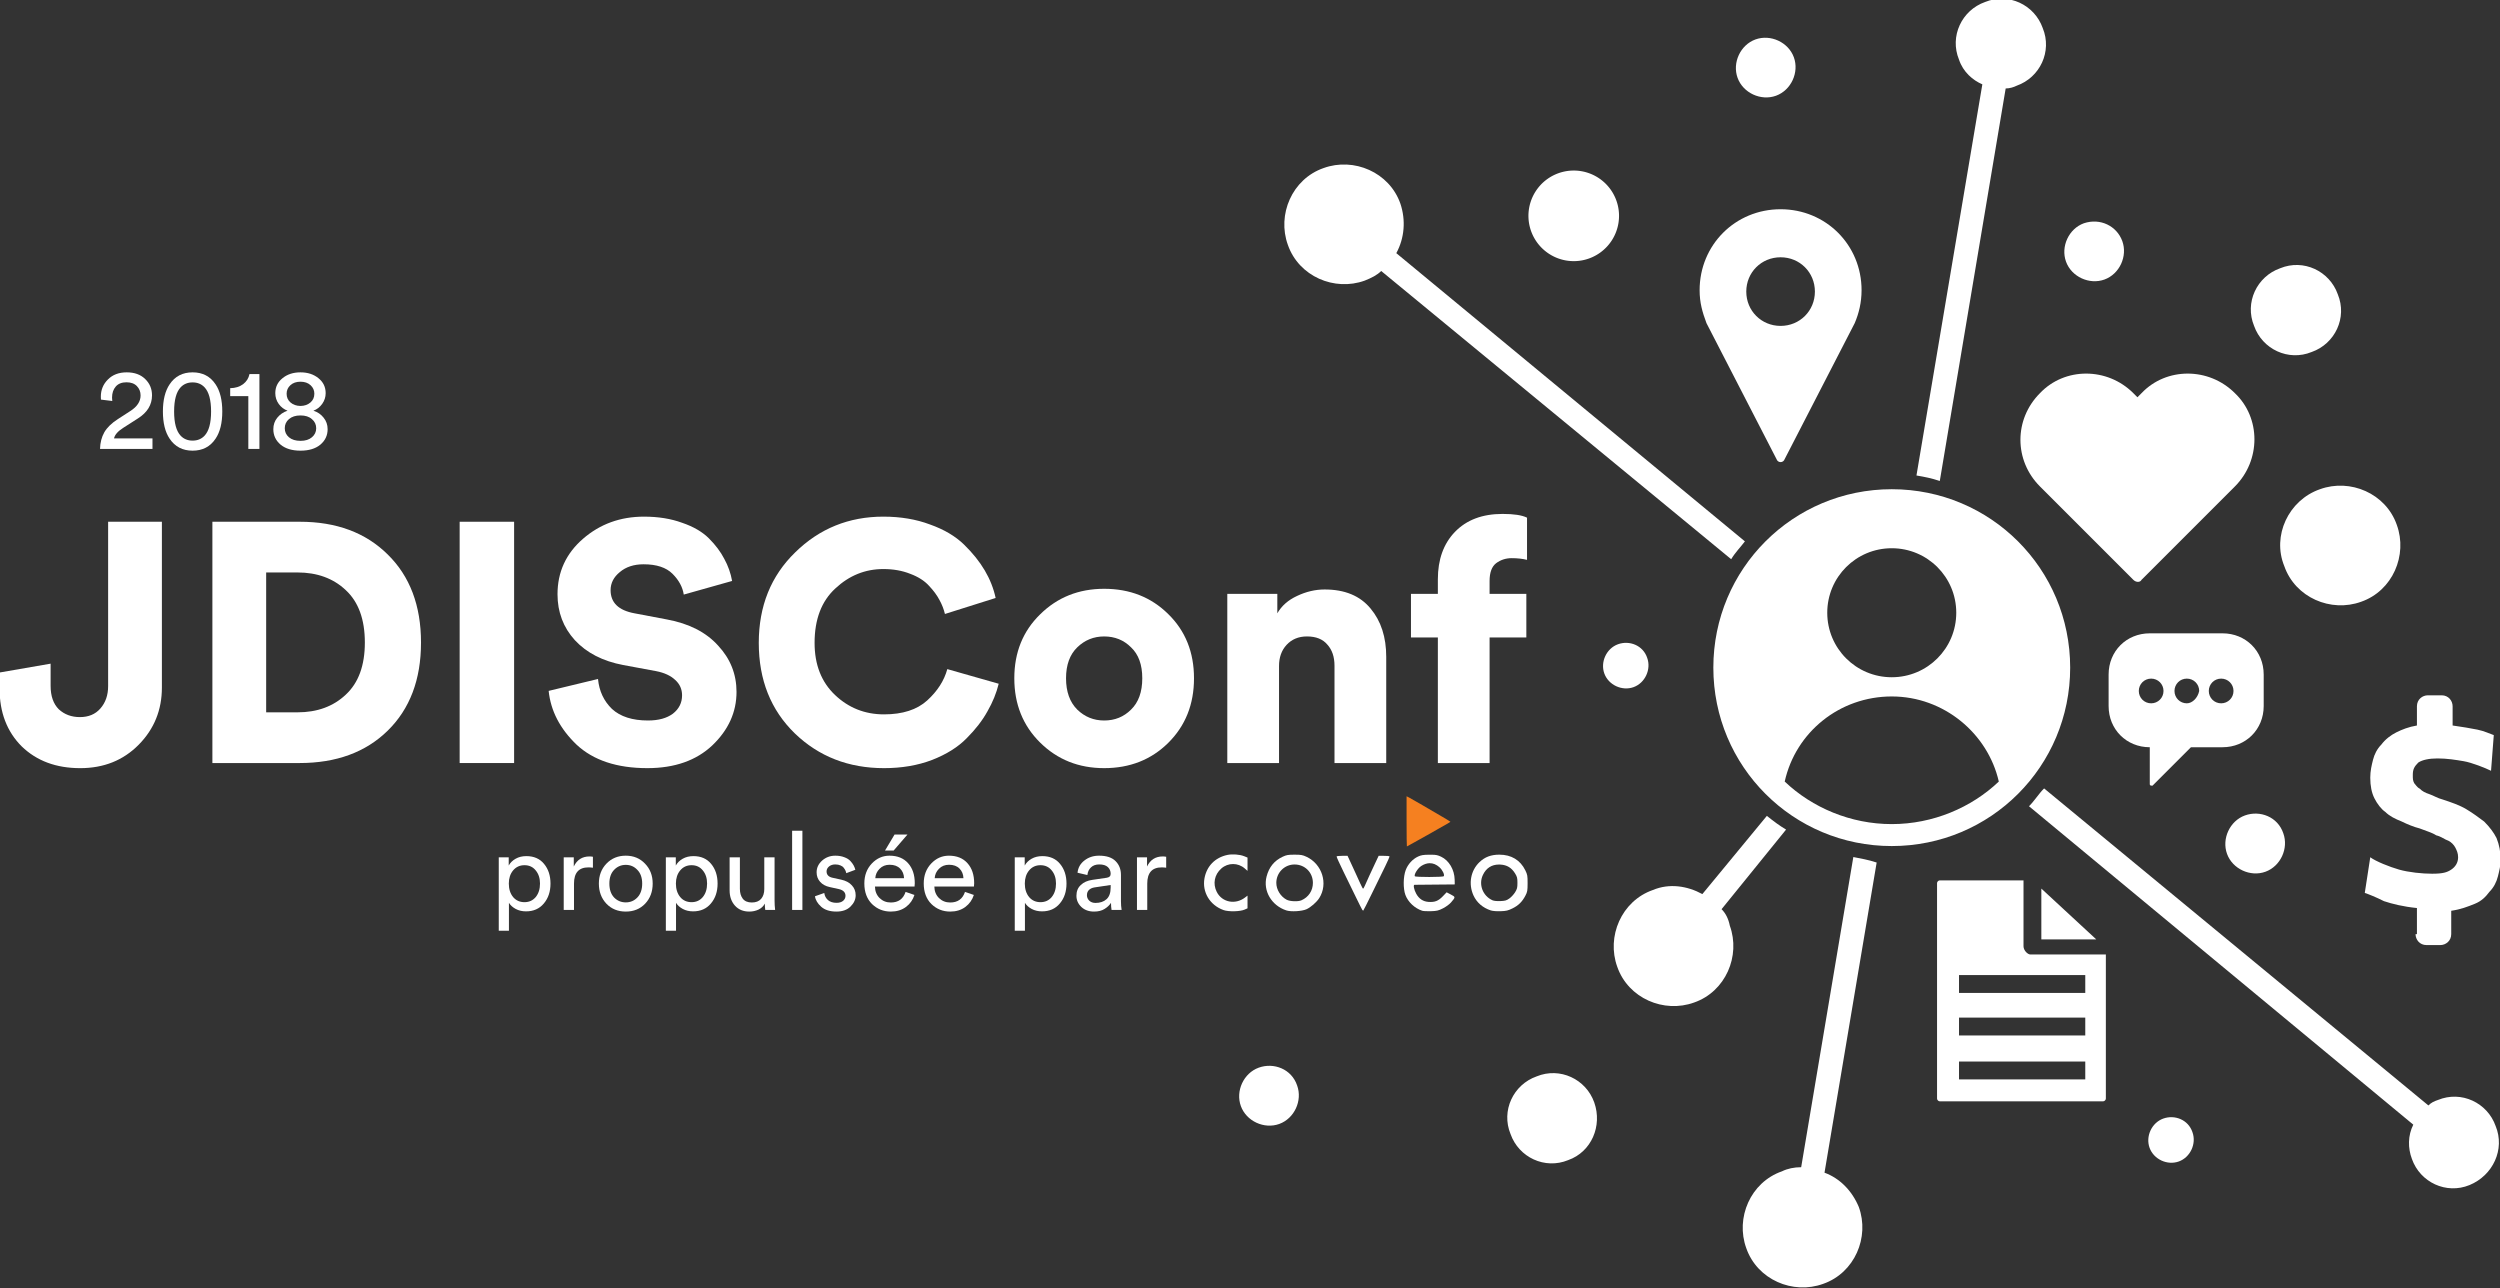 <?xml version="1.0" encoding="UTF-8" standalone="no"?>
<!-- Created with Inkscape (http://www.inkscape.org/) -->

<svg
   xmlns:dc="http://purl.org/dc/elements/1.1/"
   xmlns:cc="http://creativecommons.org/ns#"
   xmlns:rdf="http://www.w3.org/1999/02/22-rdf-syntax-ns#"
   xmlns:svg="http://www.w3.org/2000/svg"
   xmlns="http://www.w3.org/2000/svg"
   xmlns:sodipodi="http://sodipodi.sourceforge.net/DTD/sodipodi-0.dtd"
   xmlns:inkscape="http://www.inkscape.org/namespaces/inkscape"
   width="1599.442mm"
   height="824.162mm"
   viewBox="0 0 5667.314 2920.261"
   id="svg2"
   version="1.1"
   inkscape:version="0.91 r13725"
   sodipodi:docname="logo.svg">
  <rect x="0" y="0" width="5667.314" height="2920.261" fill="#333333" stroke="none"/>
  <defs
     id="defs4" />
  <sodipodi:namedview
     id="base"
     pagecolor="#ffffff"
     bordercolor="#666666"
     borderopacity="1.0"
     inkscape:pageopacity="0.0"
     inkscape:pageshadow="2"
     inkscape:zoom="0.087500002"
     inkscape:cx="1570.7522"
     inkscape:cy="432.8478"
     inkscape:document-units="px"
     inkscape:current-layer="text4190"
     showgrid="false"
     inkscape:window-width="1366"
     inkscape:window-height="752"
     inkscape:window-x="0"
     inkscape:window-y="16"
     inkscape:window-maximized="0"
     fit-margin-top="0"
     fit-margin-left="0"
     fit-margin-right="0"
     fit-margin-bottom="0" />
  <g
     inkscape:label="Calque 1"
     inkscape:groupmode="layer"
     id="layer1"
     transform="translate(-2655.755,6176.412)">
    <g
       transform="matrix(0.378,0,0,0.378,1883.028,-1707.554)"
       style="font-style:normal;font-variant:normal;font-weight:normal;font-stretch:normal;font-size:2040.98px;line-height:125%;font-family:FreeMono;-inkscape-font-specification:FreeMono;letter-spacing:0px;word-spacing:0px;fill:#ffffff;fill-opacity:1;stroke:none;stroke-width:1px;stroke-linecap:butt;stroke-linejoin:miter;stroke-opacity:1"
       id="flowRoot4138">
      <path
         d="m 2041.614,-7693.28 0,-95.926 306.147,-53.065 0,132.664 q 0,91.844 48.983,140.828 51.025,46.943 126.541,46.943 77.557,0 122.459,-51.025 46.943,-53.066 46.943,-134.705 l 0,-985.794 322.475,0 0,993.957 q 0,202.057 -138.787,342.885 -138.787,140.828 -351.049,140.828 -216.344,0 -351.049,-130.623 -132.664,-132.664 -132.664,-346.967 z"
         style="font-style:normal;font-variant:normal;font-weight:900;font-stretch:normal;line-height:100%;font-family:'Circular Std Black';-inkscape-font-specification:'Circular Std Black, Heavy';fill:#ffffff;fill-opacity:1"
         id="path6335" />
      <path
         d="m 3640.436,-7550.412 187.77,0 q 177.565,0 289.819,-106.131 114.295,-106.131 114.295,-312.27 0,-208.18 -114.295,-314.311 -112.254,-106.131 -289.819,-106.131 l -187.77,0 0,838.843 z m 200.016,304.106 -522.491,0 0,-1447.055 524.532,0 q 328.598,0 526.573,195.934 200.016,195.934 200.016,528.614 0,332.68 -200.016,528.614 -197.975,193.893 -528.614,193.893 z"
         style="font-style:normal;font-variant:normal;font-weight:900;font-stretch:normal;line-height:100%;font-family:'Circular Std Black';-inkscape-font-specification:'Circular Std Black, Heavy';fill:#ffffff;fill-opacity:1"
         id="path6337" />
      <path
         d="m 5127.417,-7246.306 -326.557,0 0,-1447.055 326.557,0 0,1447.055 z"
         style="font-style:normal;font-variant:normal;font-weight:900;font-stretch:normal;line-height:100%;font-family:'Circular Std Black';-inkscape-font-specification:'Circular Std Black, Heavy';fill:#ffffff;fill-opacity:1"
         id="path6339" />
      <path
         d="m 6434.666,-8338.23 -289.819,81.639 q -10.205,-67.352 -67.352,-124.5 -57.148,-57.147 -173.483,-57.147 -87.762,0 -142.869,46.943 -55.106,44.902 -55.106,108.172 0,112.254 142.869,138.787 l 193.893,36.738 q 200.016,36.738 308.188,157.155 110.213,118.377 110.213,277.573 0,181.647 -144.91,320.434 -144.91,136.746 -389.827,136.746 -273.491,0 -424.524,-140.828 -148.992,-142.869 -167.36,-322.475 l 295.942,-71.434 q 10.205,108.172 83.68,179.606 75.516,69.393 216.344,69.393 93.885,0 148.992,-40.82 55.106,-42.861 55.106,-110.213 0,-55.106 -40.82,-91.844 -40.82,-38.779 -114.295,-53.066 l -197.975,-36.738 q -183.688,-34.697 -289.819,-148.992 -104.09,-114.295 -104.09,-275.532 0,-200.016 153.073,-332.68 153.074,-132.664 365.336,-132.664 128.582,0 228.59,36.738 102.049,34.697 161.237,93.885 59.188,59.188 91.844,122.459 34.697,63.27 46.943,132.664 z"
         style="font-style:normal;font-variant:normal;font-weight:900;font-stretch:normal;line-height:100%;font-family:'Circular Std Black';-inkscape-font-specification:'Circular Std Black, Heavy';fill:#ffffff;fill-opacity:1"
         id="path6341" />
      <path
         d="m 7345.804,-7215.691 q -318.393,0 -534.737,-208.18 -216.344,-210.221 -216.344,-542.901 0,-330.639 218.385,-542.901 218.385,-214.303 528.614,-214.303 155.114,0 279.614,46.943 126.541,44.902 204.098,120.418 77.557,75.516 124.5,155.114 46.943,79.598 65.311,165.319 l -304.106,95.926 q -10.205,-42.861 -32.656,-83.68 -22.451,-42.861 -63.27,-85.721 -40.82,-44.901 -112.254,-71.434 -71.434,-28.574 -161.238,-28.574 -163.278,0 -287.778,116.336 -124.5,114.295 -124.5,326.557 0,195.934 122.459,312.27 122.459,116.336 293.901,116.336 167.36,0 259.204,-83.68 91.844,-83.68 120.418,-187.77 l 308.188,87.762 q -20.41,83.68 -67.352,165.319 -44.902,81.639 -124.5,161.238 -77.557,79.598 -208.18,130.623 -128.582,48.984 -287.778,48.984 z"
         style="font-style:normal;font-variant:normal;font-weight:900;font-stretch:normal;line-height:100%;font-family:'Circular Std Black';-inkscape-font-specification:'Circular Std Black, Heavy';fill:#ffffff;fill-opacity:1"
         id="path6343" />
      <path
         d="m 8666.031,-7501.428 q 95.926,0 161.238,-65.311 67.352,-65.311 67.352,-187.77 0,-122.459 -67.352,-185.729 -65.311,-65.311 -161.238,-65.311 -93.885,0 -161.237,65.311 -67.352,65.311 -67.352,185.729 0,120.418 67.352,187.77 67.352,65.311 161.237,65.311 z m 0,-789.859 q 230.631,0 383.704,151.032 155.114,151.033 155.114,385.745 0,234.713 -155.114,387.786 -153.074,151.033 -383.704,151.033 -228.59,0 -383.704,-153.074 -155.114,-153.073 -155.114,-385.745 0,-232.672 155.114,-383.704 155.114,-153.073 383.704,-153.073 z"
         style="font-style:normal;font-variant:normal;font-weight:900;font-stretch:normal;line-height:100%;font-family:'Circular Std Black';-inkscape-font-specification:'Circular Std Black, Heavy';fill:#ffffff;fill-opacity:1"
         id="path6345" />
      <path
         d="m 9714.776,-7827.985 0,581.679 -310.229,0 0,-1014.367 300.024,0 0,116.336 q 38.779,-67.352 118.377,-104.09 81.639,-38.779 165.32,-38.779 181.647,0 275.532,114.295 93.885,112.254 93.885,289.819 l 0,636.786 -310.229,0 0,-583.721 q 0,-79.598 -42.86,-126.541 -40.82,-48.984 -122.459,-48.984 -75.516,0 -122.459,51.025 -44.902,48.984 -44.902,126.541 z"
         style="font-style:normal;font-variant:normal;font-weight:900;font-stretch:normal;line-height:100%;font-family:'Circular Std Black';-inkscape-font-specification:'Circular Std Black, Heavy';fill:#ffffff;fill-opacity:1"
         id="path6347" />
      <path
         d="m 11197.963,-7999.427 -220.426,0 0,753.122 -310.229,0 0,-753.122 -161.237,0 0,-261.245 161.237,0 0,-87.762 q 0,-177.565 102.049,-283.696 104.09,-108.172 285.738,-108.172 102.049,0 146.95,22.451 l 0,253.082 q -40.819,-10.205 -91.844,-10.205 -53.065,0 -93.885,30.615 -38.779,30.615 -38.779,106.131 l 0,77.557 220.426,0 0,261.245 z"
         style="font-style:normal;font-variant:normal;font-weight:900;font-stretch:normal;line-height:100%;font-family:'Circular Std Black';-inkscape-font-specification:'Circular Std Black, Heavy';fill:#ffffff;fill-opacity:1"
         id="path6349" />
    </g>
    <g
       id="g5580"
       style="fill:#ffffff;fill-opacity:1"
       transform="matrix(0.924,0,0,0.924,4649.789,1215.246)">
      <path
         id="path4922"
         d="m 3768.207,-5707.928 c 0,13.469 10.101,26.937 26.937,26.937 l 33.672,0 c 13.469,0 26.937,-10.101 26.937,-26.937 l 0,-57.242 c 23.57,-3.367 40.406,-10.101 57.242,-16.836 16.836,-6.734 26.937,-16.836 37.039,-30.304 10.101,-10.101 16.836,-23.57 20.203,-37.039 3.367,-13.469 6.734,-26.937 6.734,-40.406 0,-20.203 -3.367,-37.039 -10.101,-53.874 -6.734,-13.469 -16.836,-26.937 -30.304,-40.406 -13.469,-10.101 -26.937,-20.203 -43.773,-30.304 -16.836,-10.101 -37.039,-16.836 -57.242,-23.57 -13.469,-3.367 -23.57,-10.101 -33.671,-13.469 -10.101,-3.367 -16.836,-6.734 -23.57,-13.469 -6.734,-3.367 -10.101,-10.101 -13.469,-13.469 -3.367,-6.734 -3.367,-10.101 -3.367,-20.203 0,-13.469 3.367,-20.203 13.469,-30.304 10.101,-6.734 26.937,-10.101 47.14,-10.101 23.57,0 43.773,3.367 63.976,6.734 20.203,3.367 53.874,16.836 67.343,23.57 l 6.734,-87.546 c -10.101,-3.367 -23.57,-10.101 -40.406,-13.469 -16.836,-3.367 -37.039,-6.734 -60.609,-10.101 l 0,-47.14 c 0,-13.469 -10.101,-26.937 -26.937,-26.937 l -33.671,0 c -13.469,0 -26.937,10.101 -26.937,26.937 l 0,47.14 c -20.203,3.367 -37.039,10.101 -50.507,16.836 -13.469,6.734 -26.937,16.836 -37.039,30.304 -10.101,10.101 -16.836,23.57 -20.203,37.039 -3.367,13.469 -6.734,26.937 -6.734,43.773 0,20.203 3.367,37.039 10.101,50.507 6.734,13.469 16.836,26.937 26.937,33.671 10.101,10.101 23.57,16.836 40.406,23.57 13.469,6.734 30.304,13.469 43.773,16.836 16.836,6.734 30.304,10.101 40.406,16.836 13.469,3.367 20.203,10.101 30.304,13.469 6.734,3.367 13.469,10.101 16.836,16.836 3.367,6.734 6.734,13.469 6.734,23.57 0,13.469 -6.734,23.57 -16.836,30.304 -10.101,6.734 -20.203,10.101 -47.14,10.101 -23.57,0 -57.242,-3.367 -80.811,-10.101 -23.57,-6.734 -57.241,-20.203 -70.71,-30.304 l -13.469,87.546 c 10.101,3.367 26.937,10.101 47.14,20.203 20.203,6.734 47.14,13.469 80.811,16.836 l 0,63.976 z"
         inkscape:connector-curvature="0"
         style="fill:#ffffff;fill-opacity:1" />
      <path
         id="path4924"
         d="m 2200.322,-6873.467 c 3.367,10.101 16.836,10.101 20.203,0 l 171.724,-333.347 c 10.101,-23.57 16.836,-50.507 16.836,-80.811 0,-111.116 -87.546,-198.662 -198.661,-198.662 -111.116,0 -198.662,87.546 -198.662,198.662 0,30.304 6.734,53.874 16.836,80.811 l 171.724,333.347 z m 10.101,-494.97 c 47.14,0 84.179,37.039 84.179,84.179 0,47.14 -37.039,84.179 -84.179,84.179 -47.14,0 -84.179,-37.039 -84.179,-84.179 0,-47.14 37.038,-84.179 84.179,-84.179 z"
         inkscape:connector-curvature="0"
         style="fill:#ffffff;fill-opacity:1" />
      <path
         id="path4926"
         d="m 3395.658,-6344.825 c 0,-57.241 -43.773,-101.014 -101.014,-101.014 l -178.459,0 c -57.242,0 -101.014,43.773 -101.014,101.014 l 0,77.444 c 0,57.241 43.773,101.014 101.014,101.014 l 0,90.913 c 0,3.367 3.367,3.367 6.734,3.367 l 94.28,-94.28 77.444,0 c 57.242,0 101.014,-43.773 101.014,-101.014 l 0,-77.444 z m -276.106,70.71 c -16.836,0 -30.304,-13.469 -30.304,-30.304 0,-16.836 13.469,-30.304 30.304,-30.304 16.836,0 30.304,13.469 30.304,30.304 0,16.836 -13.469,30.304 -30.304,30.304 z m 87.546,0 c -16.836,0 -30.304,-13.469 -30.304,-30.304 0,-16.836 13.469,-30.304 30.304,-30.304 16.836,0 30.304,13.469 30.304,30.304 -3.367,16.836 -16.836,30.304 -30.304,30.304 z m 84.179,0 c -16.836,0 -30.304,-13.469 -30.304,-30.304 0,-16.836 13.469,-30.304 30.304,-30.304 16.836,0 30.304,13.469 30.304,30.304 0,16.836 -13.469,30.304 -30.304,30.304 z"
         inkscape:connector-curvature="0"
         style="fill:#ffffff;fill-opacity:1" />
      <path
         transform="matrix(33.671,0,0,33.671,813.058,-8105.841)"
         style="fill:#ffffff;fill-opacity:1"
         d="m 64.5,71.6 -4,-3.7 0,3.7 z"
         id="polygon4928" />
      <path
         id="path4930"
         d="m 2806.408,-5678.13 0,-161.623 -205.396,0 c -3.367,0 -6.734,3.367 -6.734,6.734 l 0,528.642 c 0,3.367 3.367,6.734 6.734,6.734 l 400.69,0 c 3.367,0 6.734,-3.367 6.734,-6.734 l 0,-353.55 -185.193,0 c -6.734,0 -16.836,-10.101 -16.836,-20.203 z m 151.522,326.613 -309.777,0 0,-43.773 309.777,0 0,43.773 z m 0,-107.749 -309.777,0 0,-43.773 309.777,0 0,43.773 z m 0,-104.382 -309.777,0 0,-43.773 309.777,0 0,43.773 z"
         inkscape:connector-curvature="0"
         style="fill:#ffffff;fill-opacity:1" />
      <path
         id="path4932"
         d="m 2846.814,-6806.124 10.101,10.101 218.864,218.864 c 6.734,6.734 16.836,6.734 20.203,0 l 218.864,-218.864 10.101,-10.101 c 63.976,-63.976 63.976,-168.357 0,-228.966 -63.976,-63.976 -168.357,-63.976 -228.966,0 l -10.101,10.101 -10.101,-10.101 c -63.976,-63.976 -168.357,-63.976 -228.966,0 -63.976,63.976 -63.976,164.99 0,228.966 z"
         inkscape:connector-curvature="0"
         style="fill:#ffffff;fill-opacity:1" />
      <path
         id="path4934"
         d="m 3513.508,-7136.104 c 57.242,-20.203 87.546,-84.179 63.976,-141.42 -20.203,-57.242 -84.179,-87.546 -141.42,-63.976 -57.242,20.203 -87.546,84.179 -63.976,141.42 20.203,57.242 84.179,87.546 141.42,63.976 z"
         inkscape:connector-curvature="0"
         style="fill:#ffffff;fill-opacity:1" />
      <path
         id="path4936"
         d="m 930.054,-5380.23 c -37.039,13.469 -57.241,57.241 -43.773,94.28 13.469,37.039 57.242,57.242 94.28,43.773 37.039,-13.469 57.241,-57.241 43.773,-94.28 -13.469,-40.406 -57.242,-57.242 -94.28,-43.773 z"
         inkscape:connector-curvature="0"
         style="fill:#ffffff;fill-opacity:1" />
      <path
         id="path4938"
         d="m 2148.707,-7902.844 c -37.039,13.469 -57.241,57.241 -43.773,94.28 13.469,37.039 57.241,57.242 94.28,43.773 37.039,-13.469 57.242,-57.242 43.773,-94.28 -13.469,-37.039 -57.242,-57.241 -94.28,-43.773 z"
         inkscape:connector-curvature="0"
         style="fill:#ffffff;fill-opacity:1" />
      <path
         id="path4940"
         d="m 3349.5,-5998.99 c -37.039,13.469 -57.241,57.241 -43.773,94.28 13.469,37.039 57.242,57.242 94.28,43.773 37.039,-13.469 57.241,-57.242 43.773,-94.28 -13.469,-40.406 -57.242,-57.241 -94.28,-43.773 z"
         inkscape:connector-curvature="0"
         style="fill:#ffffff;fill-opacity:1" />
      <path
         id="path4942"
         d="m 2954.484,-7451.9 c -37.039,13.469 -57.242,57.242 -43.773,94.28 13.469,37.039 57.242,57.241 94.28,43.773 37.038,-13.469 57.241,-57.241 43.773,-94.28 -13.469,-37.039 -53.874,-57.242 -94.28,-43.773 z"
         inkscape:connector-curvature="0"
         style="fill:#ffffff;fill-opacity:1" />
      <path
         id="path4944"
         d="m 1753.285,-5294.844 c -20.203,-57.241 -84.179,-87.546 -141.42,-63.976 -57.241,20.203 -87.546,84.179 -63.976,141.42 20.203,57.242 84.179,87.546 141.42,63.976 57.241,-20.203 84.178,-84.179 63.976,-141.42 z"
         inkscape:connector-curvature="0"
         style="fill:#ffffff;fill-opacity:1" />
      <path
         id="path4946"
         d="m 3446.165,-6610.829 c 26.937,77.444 114.483,114.483 188.56,87.546 77.444,-26.937 114.483,-114.483 87.546,-188.56 -26.937,-77.444 -114.483,-114.483 -188.56,-87.546 -77.444,26.937 -117.85,114.483 -87.546,188.56 z"
         inkscape:connector-curvature="0"
         style="fill:#ffffff;fill-opacity:1" />
      <path
         id="path4948"
         d="m 3964.706,-5237.034 c -20.203,-57.241 -84.179,-87.546 -141.42,-63.976 -10.101,3.367 -16.836,6.734 -23.57,13.469 l -942.801,-777.81 c -13.469,13.469 -23.57,30.304 -37.039,43.773 l 942.801,781.178 c -13.469,26.937 -13.469,57.241 -3.367,84.179 20.203,57.241 84.179,87.546 141.42,63.976 57.242,-23.57 87.546,-87.546 63.976,-144.787 z"
         inkscape:connector-curvature="0"
         style="fill:#ffffff;fill-opacity:1" />
      <path
         transform="matrix(0.974,-0.227,0.227,0.974,0,0)"
         style="fill:#ffffff;fill-opacity:1"
         d="m 3464.793,-6887.878 a 111.115,111.115 0 0 1 -111.115,111.115 111.115,111.115 0 0 1 -111.115,-111.115 111.115,111.115 0 0 1 111.115,-111.115 111.115,111.115 0 0 1 111.115,111.115 z"
         id="ellipse4950" />
      <path
         id="path4952"
         d="m 2065.636,-5769.043 158.256,-195.294 c -16.836,-10.101 -30.304,-20.203 -47.14,-33.672 l -158.256,191.927 c -37.039,-20.203 -80.811,-26.937 -121.217,-10.101 -77.444,26.937 -114.483,114.483 -87.546,188.56 26.937,77.444 114.483,114.483 188.56,87.546 77.444,-26.937 114.483,-114.483 87.546,-188.56 -3.367,-16.836 -10.101,-30.304 -20.203,-40.406 z"
         inkscape:connector-curvature="0"
         style="fill:#ffffff;fill-opacity:1" />
      <path
         id="path4954"
         d="m 2920.891,-6361.66 c 0,-242.434 -195.294,-437.729 -437.729,-437.729 -242.434,0 -437.729,195.294 -437.729,437.729 0,242.434 195.294,437.729 437.729,437.729 242.434,0 437.729,-195.294 437.729,-437.729 z m -437.729,-292.942 c 87.546,0 158.256,70.71 158.256,158.256 0,87.546 -70.71,158.256 -158.256,158.256 -87.546,0 -158.256,-70.71 -158.256,-158.256 0,-87.546 70.71,-158.256 158.256,-158.256 z m 0,676.796 c -101.014,0 -195.294,-40.406 -262.637,-104.382 26.937,-121.217 134.686,-208.763 262.637,-208.763 127.951,0 235.7,90.913 262.637,208.763 -67.343,63.976 -161.623,104.382 -262.637,104.382 z"
         inkscape:connector-curvature="0"
         style="fill:#ffffff;fill-opacity:1" />
      <path
         id="path4956"
         d="m 2089.206,-6627.665 c 10.101,-16.836 23.57,-30.304 33.671,-43.773 l -855.255,-707.1 c 20.203,-37.039 23.57,-80.811 10.101,-121.217 -26.937,-77.444 -114.483,-114.483 -188.56,-87.546 -77.444,26.937 -114.483,114.483 -87.546,188.56 26.937,77.444 114.483,114.483 188.56,87.546 16.836,-6.734 30.304,-13.469 40.406,-23.57 l 858.622,707.1 z"
         inkscape:connector-curvature="0"
         style="fill:#ffffff;fill-opacity:1" />
      <path
         id="path4958"
         d="m 2601.012,-6819.592 161.623,-963.003 c 10.101,0 20.203,-3.367 26.937,-6.734 57.242,-20.203 87.546,-84.179 63.976,-141.42 -20.203,-57.242 -84.179,-87.546 -141.42,-63.976 -57.241,20.203 -87.546,84.179 -63.976,141.42 10.101,30.304 33.671,50.507 57.241,60.609 l -161.623,959.636 c 20.203,3.367 37.039,6.734 57.241,13.469 z"
         inkscape:connector-curvature="0"
         style="fill:#ffffff;fill-opacity:1" />
      <path
         id="path4960"
         d="m 2388.882,-5896.994 -127.951,760.975 c -16.836,0 -33.671,3.367 -47.14,10.101 -77.444,26.937 -114.483,114.483 -87.546,188.56 26.937,77.444 114.483,114.483 188.56,87.546 77.444,-26.937 114.483,-114.483 87.546,-188.56 -16.836,-40.406 -47.14,-70.71 -84.179,-84.179 l 127.951,-760.975 c -20.203,-6.734 -40.406,-10.101 -57.242,-13.469 z"
         inkscape:connector-curvature="0"
         style="fill:#ffffff;fill-opacity:1" />
      <path
         id="path4936-7"
         d="m 3149.06,-5255.273 c -28.209,10.258 -43.596,43.595 -33.338,71.804 10.258,28.209 43.596,43.596 71.805,33.338 28.209,-10.258 43.596,-43.595 33.338,-71.804 -10.258,-30.774 -43.596,-43.596 -71.805,-33.338 z"
         inkscape:connector-curvature="0"
         style="fill:#ffffff;fill-opacity:1" />
      <path
         id="path4936-7-0"
         d="m 1811.343,-6418.988 c -28.209,10.258 -43.596,43.595 -33.338,71.804 10.258,28.209 43.596,43.596 71.805,33.338 28.209,-10.258 43.596,-43.595 33.338,-71.805 -10.258,-30.773 -43.596,-43.596 -71.805,-33.337 z"
         inkscape:connector-curvature="0"
         style="fill:#ffffff;fill-opacity:1" />
    </g>
    <g
       transform="matrix(0.339,0,0,0.339,2878.597,-2103.606)"
       style="font-style:normal;font-variant:normal;font-weight:normal;font-stretch:normal;font-size:772.486px;line-height:125%;font-family:FreeMono;-inkscape-font-specification:FreeMono;letter-spacing:0px;word-spacing:0px;fill:#ffffff;fill-opacity:1;stroke:none;stroke-width:1px;stroke-linecap:butt;stroke-linejoin:miter;stroke-opacity:1"
       id="flowRoot4138-3">
      <path
         d="m 93.471,-9332.682 -75.704,-9.27 q -0.772,-6.952 -0.772,-20.085 0,-67.206 47.122,-114.328 47.122,-47.894 125.915,-47.894 78.021,0 123.598,44.804 45.577,44.032 45.577,108.921 0,95.016 -94.243,154.497 l -98.878,63.344 q -53.302,33.989 -61.026,70.296 l 257.238,0 0,70.296 -350.709,0 q 1.545,-63.344 28.582,-111.238 27.81,-47.894 90.381,-88.063 l 83.429,-54.074 q 68.751,-44.032 68.751,-104.286 0,-37.079 -24.72,-62.571 -24.72,-25.492 -69.524,-25.492 -47.122,0 -71.841,28.582 -24.72,28.582 -24.72,74.159 0,6.952 1.545,22.402 z"
         style="font-style:normal;font-variant:normal;font-weight:normal;font-stretch:normal;line-height:100%;font-family:'Circular Std Book';-inkscape-font-specification:'Circular Std Book, ';fill:#ffffff;fill-opacity:1"
         id="path6354"
         inkscape:connector-curvature="0" />
      <path
         d="m 551.013,-9424.608 q -44.032,46.349 -44.032,162.222 0,115.873 44.032,162.222 30.899,32.444 79.566,32.444 48.667,0 79.566,-32.444 44.032,-46.349 44.032,-162.222 0,-115.873 -44.032,-162.222 -30.899,-32.444 -79.566,-32.444 -48.667,0 -79.566,32.444 z m -74.159,343.756 q -44.804,-66.434 -44.804,-181.534 0,-115.1 44.804,-181.534 53.302,-80.339 153.725,-80.339 100.423,0 153.725,80.339 44.804,66.434 44.804,181.534 0,115.1 -44.804,181.534 -53.302,80.339 -153.725,80.339 -100.423,0 -153.725,-80.339 z"
         style="font-style:normal;font-variant:normal;font-weight:normal;font-stretch:normal;line-height:100%;font-family:'Circular Std Book';-inkscape-font-specification:'Circular Std Book, ';fill:#ffffff;fill-opacity:1"
         id="path6356"
         inkscape:connector-curvature="0" />
      <path
         d="m 1077.401,-9012.101 -74.159,0 0,-353.026 -121.28,0 0,-53.302 q 50.984,-0.772 85.746,-26.265 34.762,-26.265 43.259,-67.979 l 66.434,0 0,500.571 z"
         style="font-style:normal;font-variant:normal;font-weight:normal;font-stretch:normal;line-height:100%;font-family:'Circular Std Book';-inkscape-font-specification:'Circular Std Book, ';fill:#ffffff;fill-opacity:1"
         id="path6358"
         inkscape:connector-curvature="0" />
      <path
         d="m 1352.033,-9299.466 q 40.169,-0.772 66.434,-23.175 26.265,-22.402 26.265,-58.709 0,-33.989 -25.492,-57.164 -25.492,-23.175 -67.206,-23.175 -41.714,0 -67.206,23.175 -25.492,23.175 -25.492,57.164 0,36.307 26.265,58.709 26.265,22.402 66.434,23.175 z m -77.249,209.344 q 28.582,23.947 77.249,23.947 48.667,0 76.476,-23.947 28.582,-23.947 28.582,-60.254 0,-37.079 -28.582,-61.026 -27.809,-24.72 -76.476,-24.72 -48.667,0 -77.249,24.72 -27.809,23.947 -27.809,61.026 0,36.307 27.809,60.254 z m 210.116,49.439 q -48.667,40.169 -132.868,40.169 -84.201,0 -132.868,-40.169 -48.667,-40.942 -48.667,-103.513 0,-44.032 26.265,-76.476 27.037,-33.217 68.751,-47.122 -35.534,-13.132 -58.709,-44.804 -23.175,-32.444 -23.175,-72.614 0,-61.026 47.894,-99.651 47.894,-39.397 120.508,-39.397 72.614,0 120.508,39.397 47.894,38.624 47.894,99.651 0,39.397 -23.175,71.841 -23.175,32.444 -58.709,45.577 41.714,13.132 67.979,46.349 27.037,33.217 27.037,77.249 0,62.571 -48.667,103.513 z"
         style="font-style:normal;font-variant:normal;font-weight:normal;font-stretch:normal;line-height:100%;font-family:'Circular Std Book';-inkscape-font-specification:'Circular Std Book, ';fill:#ffffff;fill-opacity:1"
         id="path6360"
         inkscape:connector-curvature="0" />
    </g>
    <g
       id="g4907"
       transform="matrix(2.002,0,0,2.002,-7265.887,12632.116)">
      <path
         inkscape:connector-curvature="0"
         style="fill:#ffffff;fill-opacity:1"
         d="m 6341.255,-8364.39 c -15.419,-5.498 -24.342,-20.384 -21.526,-35.913 2.501,-13.793 11.991,-23.512 25.864,-26.487 5.673,-1.217 14.125,-0.577 19.114,1.447 l 3.77,1.529 0,7.536 0,7.537 -3.109,-2.73 c -7.638,-6.707 -18.911,-6.708 -26.527,0 -7.853,6.913 -9.88,17.297 -5.185,26.566 5.96,11.767 20.924,14.762 31.906,6.386 l 2.915,-2.223 0,7.191 0,7.191 -3.327,1.467 c -5.146,2.27 -18.178,2.547 -23.896,0.508 z"
         id="path11499" />
      <path
         inkscape:connector-curvature="0"
         style="fill:#ffffff;fill-opacity:1"
         d="m 6421.708,-8427.095 c -7.239,0 -9.132,0.329 -13.414,2.329 -9.518,4.445 -15.511,11.823 -18.249,22.462 -4.162,16.173 5.496,32.732 22.348,38.317 5.226,1.732 17.574,1.03 22.818,-1.298 4.827,-2.142 11.557,-8.036 14.512,-12.707 10.245,-16.196 3.352,-38.393 -14.514,-46.734 -4.379,-2.044 -6.227,-2.369 -13.502,-2.369 z m 0,11.11 c 11.744,0 20.766,9.03 20.793,20.81 0.02,8.777 -4.931,16.268 -13.072,19.778 -3.84,1.656 -12.951,1.276 -16.681,-0.696 -6.887,-3.64 -11.677,-11.469 -11.677,-19.082 0,-11.511 9.221,-20.81 20.638,-20.81 z"
         id="path11497" />
      <path
         inkscape:connector-curvature="0"
         style="fill:#ffffff;fill-opacity:1"
         d="m 6576.802,-8427.047 c -0.757,-0.01 -1.585,0 -2.501,0 -6.816,0.057 -9.259,0.457 -12.771,2.095 -6.179,2.881 -11.399,8.612 -13.94,15.308 -2.848,7.505 -3.014,20.924 -0.348,28.141 2.953,7.996 10.541,15.127 19.074,17.926 1.22,0.4 5.674,0.618 9.899,0.484 6.706,-0.213 8.434,-0.626 13.608,-3.252 3.336,-1.693 7.281,-4.58 9.025,-6.605 5.275,-6.124 5.275,-6.199 -0.115,-9.021 l -4.802,-2.515 -4.322,4.509 c -5.107,5.327 -9.076,6.877 -16.277,6.356 -6.082,-0.44 -10.635,-3.477 -13.822,-9.217 -2.539,-4.574 -3.6,-10.116 -1.943,-10.146 0.664,-0.012 11.188,-0.112 23.387,-0.222 l 22.179,-0.2 -0.103,-5.323 c -0.219,-11.35 -6.423,-21.88 -15.361,-26.072 -3.756,-1.762 -5.57,-2.208 -10.869,-2.251 z m -2.185,9.611 c 3.941,-0.087 7.713,1.458 11.219,4.624 3.419,3.089 5.965,8.338 4.889,10.079 -0.724,1.171 -32.086,1.229 -32.809,0.061 -1.159,-1.875 3.386,-9.151 7.247,-11.6 3.222,-2.043 6.389,-3.097 9.454,-3.165 z"
         id="path11493" />
      <path
         inkscape:connector-curvature="0"
         style="fill:#ffffff;fill-opacity:1"
         d="m 6653.702,-8427.113 c -9.509,0 -16.483,2.625 -22.627,8.515 -9.978,9.566 -12.678,24.651 -6.74,37.657 3.685,8.071 10.519,13.991 19.579,16.959 2.165,0.709 6.555,1.067 11.119,0.909 6.455,-0.224 8.405,-0.688 13.542,-3.224 6.733,-3.325 10.961,-7.513 14.57,-14.43 2.211,-4.237 2.448,-5.588 2.47,-14.005 0.022,-8.54 -0.193,-9.758 -2.587,-14.638 -5.691,-11.6 -15.845,-17.743 -29.326,-17.743 z m -0.567,11.184 c 0.556,0 1.122,0.013 1.698,0.046 7.399,0.418 12.592,3.551 16.583,10.007 2.34,3.785 2.691,5.179 2.691,10.701 0,5.518 -0.351,6.918 -2.682,10.689 -1.475,2.386 -4.396,5.542 -6.489,7.013 -3.243,2.279 -4.746,2.711 -10.18,2.922 -3.995,0.155 -7.37,-0.203 -9.038,-0.961 -10.922,-4.962 -15.785,-17.866 -10.754,-28.535 3.693,-7.832 9.83,-11.841 18.172,-11.883 z"
         id="path11489" />
      <path
         inkscape:connector-curvature="0"
         style="fill:#ffffff;fill-opacity:1"
         d="m 6498.322,-8364.79 c -0.433,-0.61 -3.492,-6.698 -6.797,-13.529 -3.305,-6.831 -9.737,-20.006 -14.293,-29.276 -4.556,-9.271 -8.109,-17.156 -7.897,-17.522 0.212,-0.366 3.091,-0.665 6.399,-0.665 l 6.013,0 3.808,8.206 c 2.095,4.513 4.714,10.202 5.821,12.642 1.107,2.44 3.238,7.131 4.735,10.424 1.498,3.294 2.949,5.988 3.227,5.988 0.277,0 1.239,-1.697 2.137,-3.77 2.399,-5.537 6.749,-15.025 11.389,-24.841 l 4.089,-8.65 5.903,0 c 3.247,0 6.122,0.219 6.389,0.487 0.268,0.268 -1.911,5.358 -4.842,11.311 -2.931,5.954 -9.655,19.707 -14.942,30.564 -5.287,10.857 -9.78,19.739 -9.984,19.739 -0.203,0 -0.724,-0.499 -1.157,-1.109 z"
         id="path11485" />
      <path
         inkscape:connector-curvature="0"
         style="fill:#f58020;fill-opacity:1"
         d="m 6548.573,-8464.84 0,-28.412 2.883,1.484 c 2.717,1.399 17.153,9.757 37.705,21.829 5.001,2.938 9.094,5.454 9.094,5.59 0,0.228 -3.675,2.364 -14.148,8.222 -2.17,1.214 -5.88,3.348 -8.245,4.742 -2.365,1.394 -4.415,2.535 -4.557,2.535 -0.142,0 -5.152,2.795 -11.135,6.21 -5.983,3.416 -11.039,6.21 -11.237,6.21 -0.198,0 -0.359,-12.786 -0.359,-28.412 z"
         id="path11481" />
    </g>
    <g
       style="font-style:normal;font-variant:normal;font-weight:normal;font-stretch:normal;font-size:109.751px;line-height:125%;font-family:FreeMono;-inkscape-font-specification:FreeMono;letter-spacing:0px;word-spacing:0px;fill:#000000;fill-opacity:1;stroke:none;stroke-width:1px;stroke-linecap:butt;stroke-linejoin:miter;stroke-opacity:1"
       id="text4948" />
    <g
       style="font-style:normal;font-variant:normal;font-weight:normal;font-stretch:normal;font-size:79.357px;line-height:125%;font-family:FreeMono;-inkscape-font-specification:FreeMono;letter-spacing:0px;word-spacing:0px;fill:#ffffff;fill-opacity:1;stroke:none;stroke-width:1px;stroke-linecap:butt;stroke-linejoin:miter;stroke-opacity:1"
       id="text4190">
      <path
         d="m 3809.467,-4066.533 -23.063,0 0,-166.402 22.567,0 0,18.599 q 5.208,-9.424 15.623,-15.375 10.416,-5.952 24.303,-5.952 25.791,0 40.175,17.607 14.631,17.607 14.631,44.638 0,27.279 -15.127,45.134 -14.879,17.855 -40.422,17.855 -13.143,0 -23.311,-5.456 -10.168,-5.456 -15.375,-13.887 l 0,63.238 z m 70.429,-106.884 q 0,-18.103 -9.672,-29.759 -9.424,-11.903 -25.543,-11.903 -15.871,0 -25.791,11.903 -9.672,11.656 -9.672,29.759 0,18.599 9.672,30.503 9.92,11.656 25.791,11.656 15.871,0 25.543,-11.656 9.672,-11.903 9.672,-30.503 z"
         style="font-style:normal;font-variant:normal;font-weight:normal;font-stretch:normal;font-size:247.991px;font-family:'Circular Std Book';-inkscape-font-specification:'Circular Std Book, ';fill:#ffffff"
         id="path4213" />
      <path
         d="m 3999.861,-4234.175 0,24.799 q -5.208,-0.744 -10.168,-0.744 -32.735,0 -32.735,36.703 l 0,59.766 -23.311,0 0,-119.284 22.815,0 0,20.831 q 10.912,-22.815 35.711,-22.815 3.968,0 7.688,0.744 z"
         style="font-style:normal;font-variant:normal;font-weight:normal;font-stretch:normal;font-size:247.991px;font-family:'Circular Std Book';-inkscape-font-specification:'Circular Std Book, ';fill:#ffffff"
         id="path4215" />
      <path
         d="m 4047.805,-4141.922 q 10.912,11.16 26.535,11.16 15.623,0 26.287,-11.16 10.912,-11.408 10.912,-31.495 0,-19.839 -10.912,-30.999 -10.664,-11.408 -26.287,-11.408 -15.623,0 -26.535,11.408 -10.664,11.159 -10.664,30.999 0,20.087 10.664,31.495 z m -17.359,-76.629 q 17.359,-18.103 43.894,-18.103 26.535,0 43.646,18.103 17.359,17.855 17.359,45.134 0,27.527 -17.111,45.63 -17.111,17.855 -43.894,17.855 -26.783,0 -43.894,-17.855 -17.111,-18.103 -17.111,-45.63 0,-27.279 17.111,-45.134 z"
         style="font-style:normal;font-variant:normal;font-weight:normal;font-stretch:normal;font-size:247.991px;font-family:'Circular Std Book';-inkscape-font-specification:'Circular Std Book, ';fill:#ffffff"
         id="path4217" />
      <path
         d="m 4188.234,-4066.533 -23.063,0 0,-166.402 22.567,0 0,18.599 q 5.208,-9.424 15.623,-15.375 10.416,-5.952 24.303,-5.952 25.791,0 40.175,17.607 14.631,17.607 14.631,44.638 0,27.279 -15.127,45.134 -14.879,17.855 -40.422,17.855 -13.143,0 -23.311,-5.456 -10.168,-5.456 -15.375,-13.887 l 0,63.238 z m 70.429,-106.884 q 0,-18.103 -9.672,-29.759 -9.424,-11.903 -25.543,-11.903 -15.871,0 -25.791,11.903 -9.672,11.656 -9.672,29.759 0,18.599 9.672,30.503 9.92,11.656 25.791,11.656 15.871,0 25.543,-11.656 9.672,-11.903 9.672,-30.503 z"
         style="font-style:normal;font-variant:normal;font-weight:normal;font-stretch:normal;font-size:247.991px;font-family:'Circular Std Book';-inkscape-font-specification:'Circular Std Book, ';fill:#ffffff"
         id="path4219" />
      <path
         d="m 4389.575,-4128.035 q -4.712,8.928 -14.383,13.639 -9.672,4.464 -20.831,4.464 -20.335,0 -32.487,-13.392 -12.152,-13.639 -12.152,-34.471 l 0,-75.141 23.311,0 0,71.669 q 0,13.392 6.448,22.071 6.696,8.68 20.583,8.68 13.887,0 21.079,-8.184 7.192,-8.432 7.192,-22.319 l 0,-71.917 23.311,0 0,97.212 q 0,11.655 1.24,22.071 l -22.319,0 q -0.992,-5.456 -0.992,-14.383 z"
         style="font-style:normal;font-variant:normal;font-weight:normal;font-stretch:normal;font-size:247.991px;font-family:'Circular Std Book';-inkscape-font-specification:'Circular Std Book, ';fill:#ffffff"
         id="path4221" />
      <path
         d="m 4474.736,-4113.651 -23.311,0 0,-179.545 23.311,0 0,179.545 z"
         style="font-style:normal;font-variant:normal;font-weight:normal;font-stretch:normal;font-size:247.991px;font-family:'Circular Std Book';-inkscape-font-specification:'Circular Std Book, ';fill:#ffffff"
         id="path4223" />
      <path
         d="m 4503.232,-4144.65 21.079,-7.44 q 1.24,9.672 8.432,16.119 7.192,6.2 19.343,6.2 9.424,0 14.879,-4.464 5.456,-4.712 5.456,-11.408 0,-11.903 -15.375,-15.375 l -20.335,-4.464 q -13.887,-2.976 -21.823,-11.904 -7.936,-8.928 -7.936,-21.575 0,-15.375 12.399,-26.535 12.648,-11.159 30.007,-11.159 11.408,0 20.335,3.472 8.928,3.224 13.887,8.68 4.96,5.456 7.44,10.168 2.48,4.712 3.72,9.672 l -20.583,7.688 q -0.496,-2.976 -1.736,-5.704 -1.24,-2.976 -3.968,-6.448 -2.48,-3.472 -7.44,-5.456 -4.96,-2.232 -11.655,-2.232 -8.68,0 -14.383,4.712 -5.456,4.712 -5.456,11.16 0,11.408 13.639,14.383 l 19.343,4.216 q 15.871,3.472 24.303,12.896 8.68,9.176 8.68,22.567 0,14.136 -11.655,25.543 -11.408,11.408 -31.991,11.408 -22.071,0 -34.471,-10.912 -12.4,-11.16 -14.136,-23.807 z"
         style="font-style:normal;font-variant:normal;font-weight:normal;font-stretch:normal;font-size:247.991px;font-family:'Circular Std Book';-inkscape-font-specification:'Circular Std Book, ';fill:#ffffff"
         id="path4225" />
      <path
         d="m 4639.953,-4185.569 65.222,0 q -0.496,-13.392 -8.928,-21.823 -8.432,-8.68 -23.807,-8.68 -13.887,0 -22.815,9.176 -8.928,8.928 -9.672,21.327 z m 68.693,30.999 20.087,6.944 q -5.208,16.615 -19.343,27.279 -14.135,10.416 -34.223,10.416 -25.047,0 -42.654,-17.111 -17.359,-17.359 -17.359,-46.622 0,-27.279 16.863,-45.134 16.863,-17.855 40.174,-17.855 27.031,0 42.158,17.111 15.127,16.863 15.127,45.382 0,4.464 -0.496,7.44 l -89.773,0 q 0.248,15.871 10.416,26.039 10.416,10.168 25.543,10.168 25.543,0 33.479,-24.055 z m 4.216,-129.947 -31.247,36.207 -19.591,0 21.575,-36.207 29.263,0 z"
         style="font-style:normal;font-variant:normal;font-weight:normal;font-stretch:normal;font-size:247.991px;font-family:'Circular Std Book';-inkscape-font-specification:'Circular Std Book, ';fill:#ffffff"
         id="path4227" />
      <path
         d="m 4774.604,-4185.569 65.222,0 q -0.496,-13.392 -8.928,-21.823 -8.432,-8.68 -23.807,-8.68 -13.887,0 -22.815,9.176 -8.928,8.928 -9.672,21.327 z m 68.694,30.999 20.087,6.944 q -5.208,16.615 -19.343,27.279 -14.135,10.416 -34.223,10.416 -25.047,0 -42.654,-17.111 -17.359,-17.359 -17.359,-46.622 0,-27.279 16.863,-45.134 16.863,-17.855 40.175,-17.855 27.031,0 42.158,17.111 15.127,16.863 15.127,45.382 0,4.464 -0.496,7.44 l -89.773,0 q 0.248,15.871 10.416,26.039 10.416,10.168 25.543,10.168 25.543,0 33.479,-24.055 z"
         style="font-style:normal;font-variant:normal;font-weight:normal;font-stretch:normal;font-size:247.991px;font-family:'Circular Std Book';-inkscape-font-specification:'Circular Std Book, ';fill:#ffffff"
         id="path4229" />
      <path
         d="m 4979.188,-4066.533 -23.063,0 0,-166.402 22.567,0 0,18.599 q 5.208,-9.424 15.623,-15.375 10.416,-5.952 24.303,-5.952 25.791,0 40.175,17.607 14.631,17.607 14.631,44.638 0,27.279 -15.127,45.134 -14.88,17.855 -40.422,17.855 -13.143,0 -23.311,-5.456 -10.168,-5.456 -15.375,-13.887 l 0,63.238 z m 70.429,-106.884 q 0,-18.103 -9.672,-29.759 -9.424,-11.903 -25.543,-11.903 -15.871,0 -25.791,11.903 -9.672,11.656 -9.672,29.759 0,18.599 9.672,30.503 9.92,11.656 25.791,11.656 15.871,0 25.543,-11.656 9.672,-11.903 9.672,-30.503 z"
         style="font-style:normal;font-variant:normal;font-weight:normal;font-stretch:normal;font-size:247.991px;font-family:'Circular Std Book';-inkscape-font-specification:'Circular Std Book, ';fill:#ffffff"
         id="path4231" />
      <path
         d="m 5095.93,-4145.642 q 0,-15.375 9.92,-24.551 9.92,-9.424 26.287,-11.656 l 32.239,-4.712 q 9.176,-1.24 9.176,-8.928 0,-9.424 -6.448,-15.375 -6.448,-5.952 -19.343,-5.952 -11.904,0 -18.847,6.696 -6.944,6.448 -8.184,17.359 l -22.319,-5.208 q 1.736,-17.111 15.623,-27.775 13.887,-10.912 33.231,-10.912 25.295,0 37.447,12.399 12.152,12.152 12.152,31.247 l 0,59.766 q 0,10.664 1.488,19.591 l -22.815,0 q -1.24,-7.44 -1.24,-16.119 -4.96,7.936 -14.632,13.887 -9.424,5.952 -23.807,5.952 -17.607,0 -28.767,-10.416 -11.16,-10.664 -11.16,-25.295 z m 43.15,16.119 q 15.623,0 25.047,-8.432 9.424,-8.432 9.424,-26.783 l 0,-5.456 -36.455,5.456 q -7.936,1.24 -12.648,5.704 -4.712,4.464 -4.712,12.152 0,6.944 5.208,12.152 5.456,5.208 14.136,5.208 z"
         style="font-style:normal;font-variant:normal;font-weight:normal;font-stretch:normal;font-size:247.991px;font-family:'Circular Std Book';-inkscape-font-specification:'Circular Std Book, ';fill:#ffffff"
         id="path4233" />
      <path
         d="m 5299.391,-4234.175 0,24.799 q -5.208,-0.744 -10.168,-0.744 -32.735,0 -32.735,36.703 l 0,59.766 -23.311,0 0,-119.284 22.815,0 0,20.831 q 10.912,-22.815 35.711,-22.815 3.968,0 7.688,0.744 z"
         style="font-style:normal;font-variant:normal;font-weight:normal;font-stretch:normal;font-size:247.991px;font-family:'Circular Std Book';-inkscape-font-specification:'Circular Std Book, ';fill:#ffffff"
         id="path4235" />
    </g>
  </g>
</svg>
